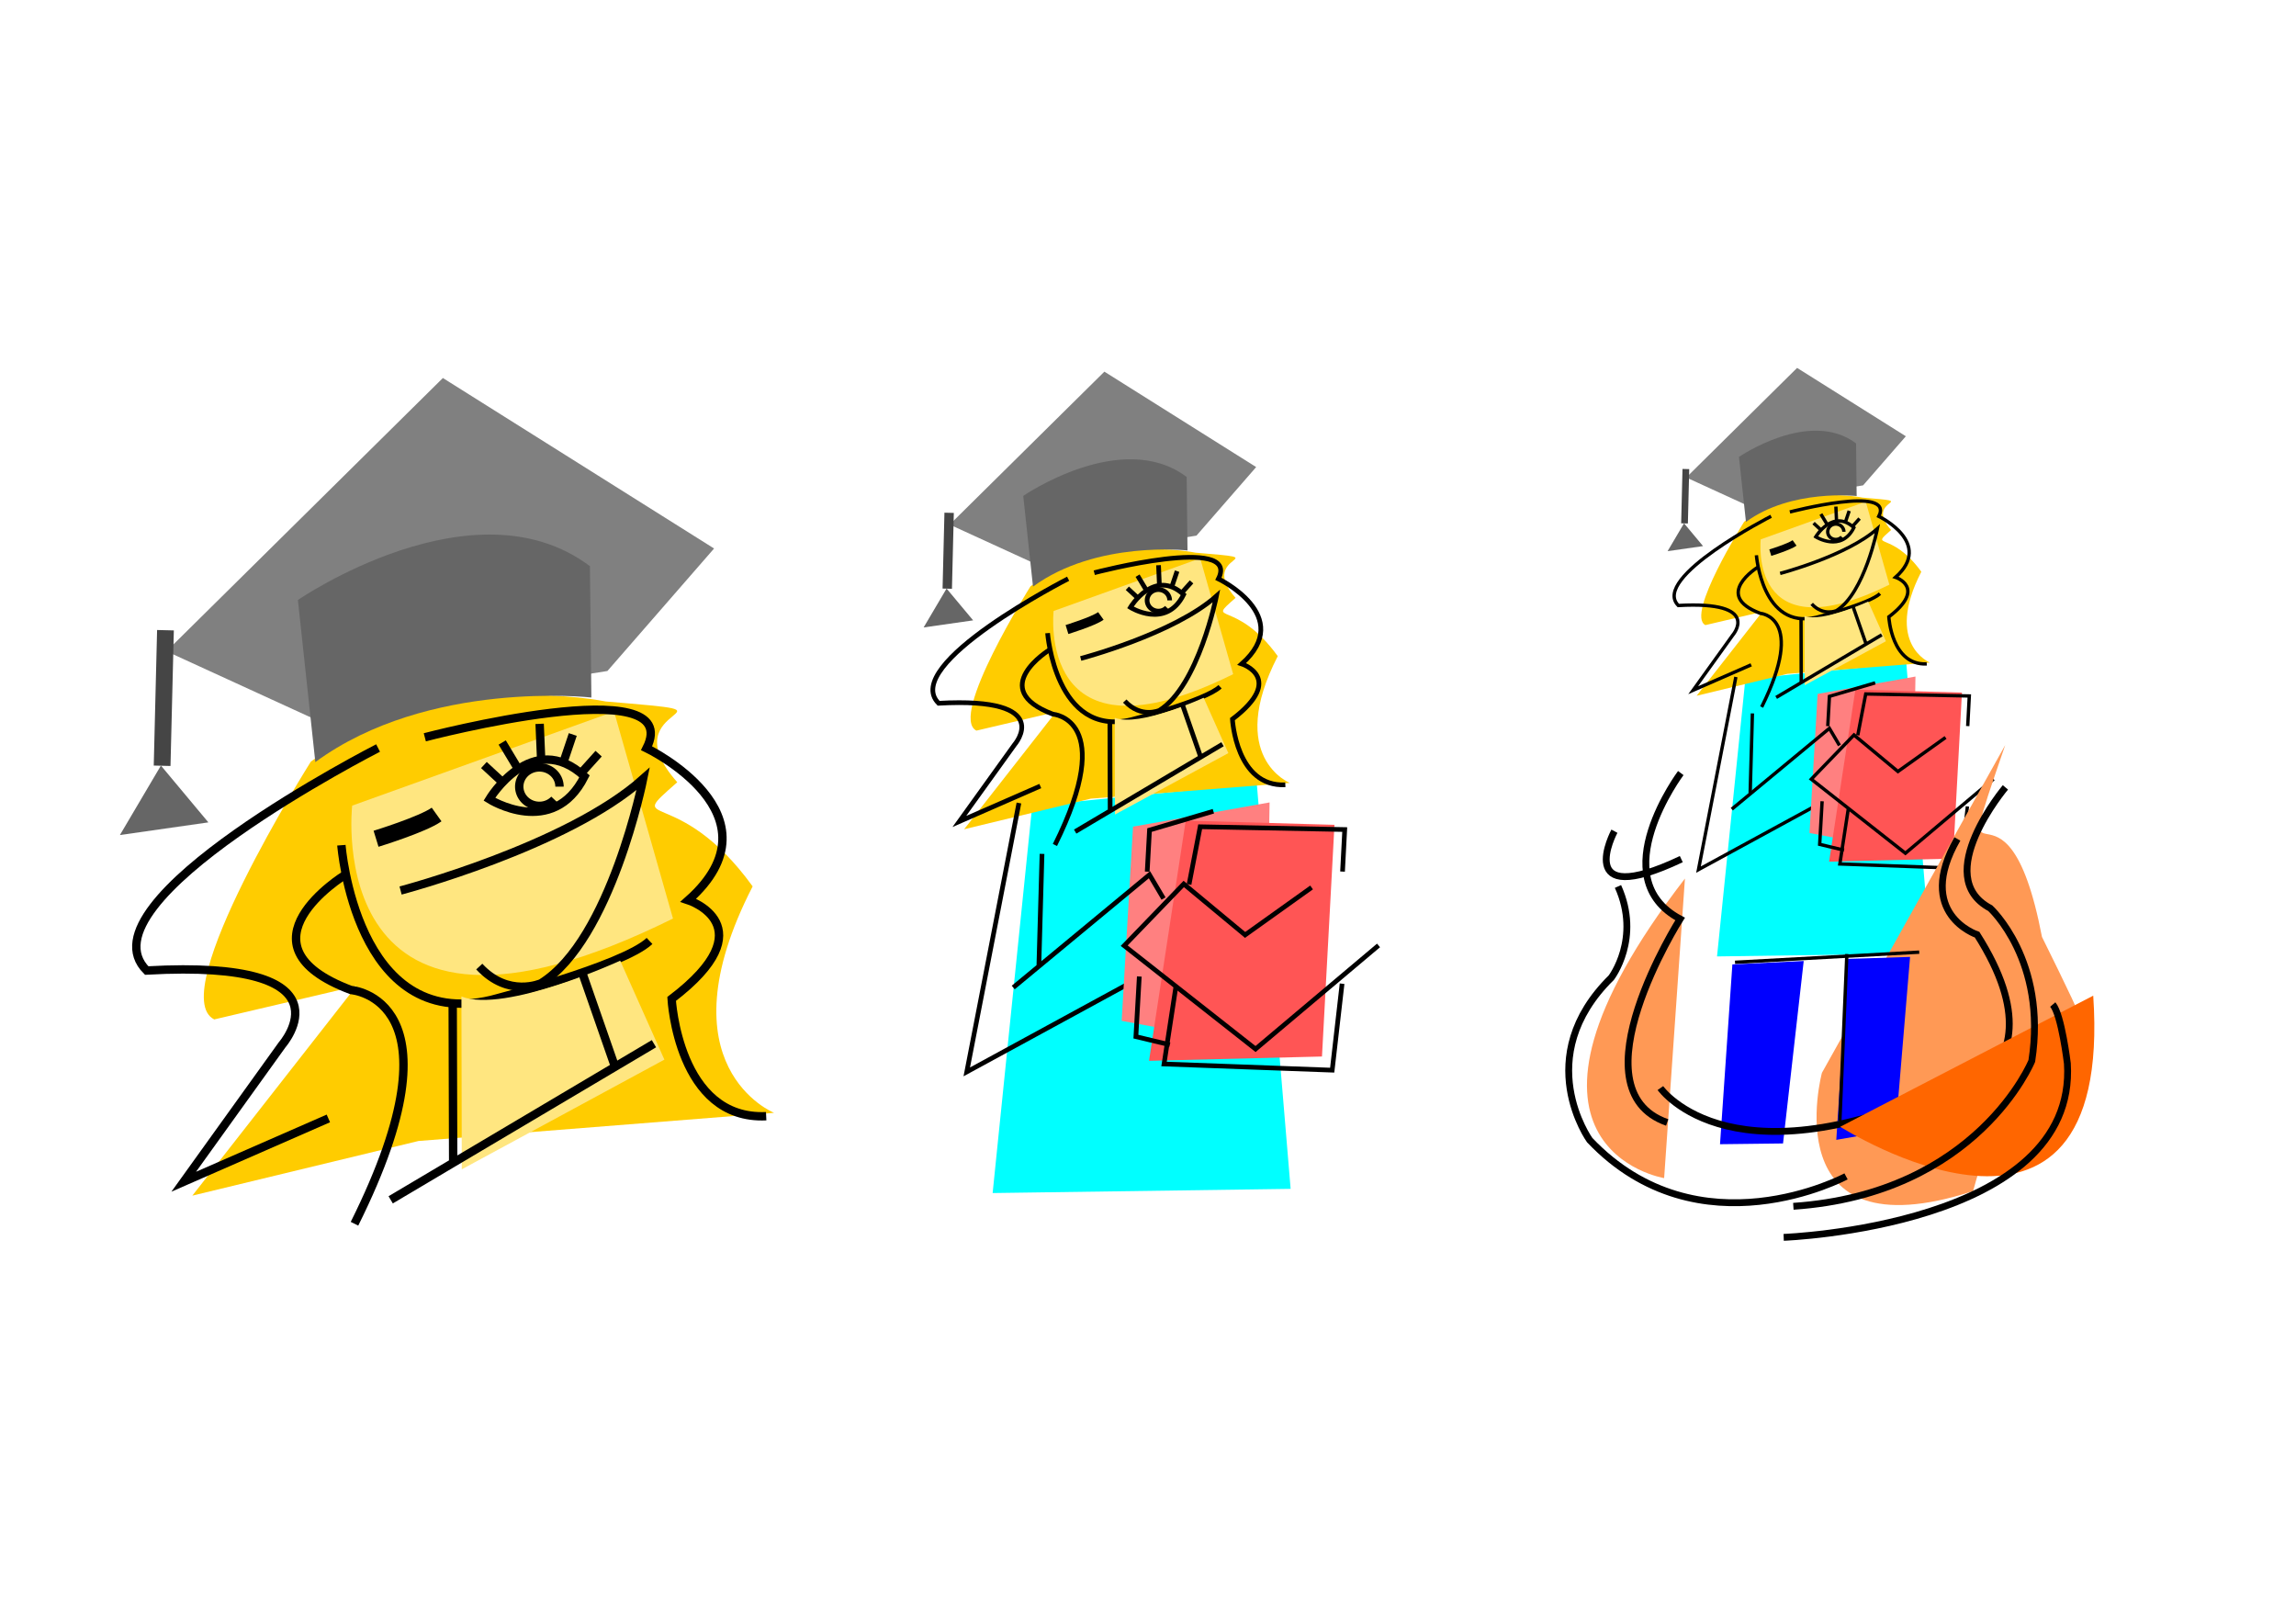 <?xml version="1.0" encoding="UTF-8" standalone="no"?>
<!-- Created with Inkscape (http://www.inkscape.org/) -->

<svg
   width="297mm"
   height="210mm"
   viewBox="0 0 297 210"
   version="1.1"
   id="svg5"
   inkscape:version="1.2.2 (732a01da63, 2022-12-09, custom)"
   sodipodi:docname="logo2.svg"
   xml:space="preserve"
   xmlns:inkscape="http://www.inkscape.org/namespaces/inkscape"
   xmlns:sodipodi="http://sodipodi.sourceforge.net/DTD/sodipodi-0.dtd"
   xmlns="http://www.w3.org/2000/svg"
   xmlns:svg="http://www.w3.org/2000/svg"><sodipodi:namedview
     id="namedview7"
     pagecolor="#ffffff"
     bordercolor="#000000"
     borderopacity="0.25"
     inkscape:showpageshadow="2"
     inkscape:pageopacity="0.0"
     inkscape:pagecheckerboard="0"
     inkscape:deskcolor="#d1d1d1"
     inkscape:document-units="mm"
     showgrid="false"
     inkscape:zoom="0.55794036"
     inkscape:cx="213.28444"
     inkscape:cy="375.48816"
     inkscape:window-width="1920"
     inkscape:window-height="1016"
     inkscape:window-x="0"
     inkscape:window-y="0"
     inkscape:window-maximized="1"
     inkscape:current-layer="layer1" /><defs
     id="defs2" /><g
     inkscape:label="Layer 1"
     inkscape:groupmode="layer"
     id="layer1"><path
       style="fill:#00ffff;stroke:none;stroke-width:0.435;stroke-dasharray:none;stroke-opacity:1;paint-order:stroke fill markers"
       d="m 225.774,87.822 -3.667,35.876 27.618,-0.388 -3.136,-37.553 z"
       id="path2310" /><path
       style="fill:#ffcc00;stroke:none;stroke-width:0.435;stroke-dasharray:none;stroke-opacity:1;paint-order:stroke fill markers"
       d="m 225.617,67.476 c 0,0 -7.61,12.069 -5.012,13.371 l 7.37,-1.73 -8.506,10.869 11.73,-2.834 18.444,-1.461 c 0,0 -5.921,-2.387 -1.111,-11.744 -3.91,-5.401 -6.775,-2.885 -3.91,-5.401 -3.713,-4.189 4.272,-3.516 -3.713,-4.189 0,0 -8.677,-1.825 -15.293,3.119 z"
       id="path1885" /><path
       style="fill:#808080;stroke:none;stroke-width:0.071;paint-order:stroke fill markers"
       d="m 225.673,65.213 -7.546,-3.458 14.338,-14.173 14.067,8.842 -5.533,6.352"
       id="path397" /><path
       style="fill:#666666;stroke:none;stroke-width:0.071;paint-order:stroke fill markers"
       d="m 225.848,67.502 -0.904,-8.407 c 0,0 9.136,-6.28 15.147,-1.753 l 0.077,6.812 c 0,0 -8.455,-0.954 -14.32,3.349 z"
       id="path453" /><path
       style="fill:#666666;stroke:#454545;stroke-width:0.869;stroke-dasharray:none;stroke-opacity:1;paint-order:stroke fill markers"
       d="m 218.075,60.662 -0.173,7.03"
       id="path516" /><path
       style="fill:#666666;stroke:none;stroke-width:0.869;stroke-dasharray:none;stroke-opacity:1;paint-order:stroke fill markers"
       d="m 215.712,71.285 2.127,-3.603 2.461,2.947 z"
       id="path1425" /><path
       style="fill:#ffe680;stroke:none;stroke-width:0.869;stroke-dasharray:none;stroke-opacity:1;paint-order:stroke fill markers"
       d="m 244.4,75.616 c -18.346,9.086 -16.641,-5.856 -16.641,-5.856 l 13.584,-4.879"
       id="path1427" /><path
       style="fill:none;stroke:#000000;stroke-width:0.869;stroke-dasharray:none;stroke-opacity:1;paint-order:stroke fill markers"
       d="m 228.998,71.479 c 0,0 2.422,-0.744 3.141,-1.258"
       id="path1483" /><path
       style="fill:none;stroke:#000000;stroke-width:0.435;stroke-dasharray:none;stroke-opacity:1;paint-order:stroke fill markers"
       d="m 239.811,68.242 c -2.725,-2.502 -4.936,1.187 -4.936,1.187 0,0 3.295,2.076 4.936,-1.187 z"
       id="path1755" /><path
       style="fill:none;stroke:#000000;stroke-width:0.435;stroke-dasharray:none;stroke-opacity:1;paint-order:stroke fill markers"
       d="m 235.553,68.542 -0.96,-0.888"
       id="path1757" /><path
       style="fill:none;stroke:#000000;stroke-width:0.435;stroke-dasharray:none;stroke-opacity:1;paint-order:stroke fill markers"
       d="m 236.378,67.876 -0.837,-1.39"
       id="path1759" /><path
       style="fill:none;stroke:#000000;stroke-width:0.435;stroke-dasharray:none;stroke-opacity:1;paint-order:stroke fill markers"
       d="m 237.561,67.345 -0.078,-1.826"
       id="path1761" /><path
       style="fill:none;stroke:#000000;stroke-width:0.435;stroke-dasharray:none;stroke-opacity:1;paint-order:stroke fill markers"
       d="m 238.751,67.411 0.451,-1.34"
       id="path1763" /><path
       style="fill:none;stroke:#000000;stroke-width:0.435;stroke-dasharray:none;stroke-opacity:1;paint-order:stroke fill markers"
       d="m 239.675,68.029 0.868,-0.964"
       id="path1765" /><path
       style="fill:none;stroke:#000000;stroke-width:0.435;stroke-dasharray:none;stroke-opacity:1;paint-order:stroke fill markers"
       id="path1819"
       sodipodi:type="arc"
       sodipodi:cx="237.47"
       sodipodi:cy="68.774971"
       sodipodi:rx="1.0439811"
       sodipodi:ry="0.99706209"
       sodipodi:start="0.73303829"
       sodipodi:end="6.2831853"
       sodipodi:open="true"
       sodipodi:arc-type="arc"
       d="m 238.246,69.442 a 1.044,0.997 0 0 1 -1.321,0.183 1.044,0.997 0 0 1 -0.429,-1.207 1.044,0.997 0 0 1 1.165,-0.623 1.044,0.997 0 0 1 0.854,0.98" /><path
       style="fill:none;stroke:#000000;stroke-width:0.435;stroke-dasharray:none;stroke-opacity:1;paint-order:stroke fill markers"
       d="m 230.271,74.162 c 0,0 8.644,-2.272 12.583,-5.792 0,0 -1.666,8.34 -5.293,10.601 0,0 -1.694,0.771 -3.208,-0.864"
       id="path1821" /><path
       style="fill:none;stroke:#000000;stroke-width:0.435;stroke-dasharray:none;stroke-opacity:1;paint-order:stroke fill markers"
       d="m 227.201,71.813 c 0,0 0.74,9.694 7.76,8.023 0,0 6.841,-1.751 8.224,-3.058"
       id="path1823" /><path
       style="fill:#ffe680;stroke:none;stroke-width:0.435;stroke-dasharray:none;stroke-opacity:1;paint-order:stroke fill markers"
       d="m 233.427,79.658 0.018,8.964 10.509,-5.689 -2.292,-5.132 c 0,0 -5.97,2.748 -8.236,1.857 z"
       id="path1854" /><path
       style="fill:none;stroke:#000000;stroke-width:0.435;stroke-dasharray:none;stroke-opacity:1;paint-order:stroke fill markers"
       d="m 232.974,80.135 0.024,8.021"
       id="path1825" /><path
       style="fill:none;stroke:#000000;stroke-width:0.435;stroke-dasharray:none;stroke-opacity:1;paint-order:stroke fill markers"
       d="m 239.708,78.467 1.687,4.84"
       id="path1827" /><path
       style="fill:none;stroke:#000000;stroke-width:0.435;stroke-dasharray:none;stroke-opacity:1;paint-order:stroke fill markers"
       d="m 229.757,90.203 13.656,-8.096"
       id="path1829" /><path
       style="fill:none;stroke:#000000;stroke-width:0.435;stroke-dasharray:none;stroke-opacity:1;paint-order:stroke fill markers"
       d="m 229.103,66.772 c 0,0 -15.6,7.96 -12.002,11.54 10.933,-0.611 7.028,3.848 7.028,3.848 l -5.107,7.106 7.502,-3.282"
       id="path1966" /><path
       style="fill:none;stroke:#000000;stroke-width:0.435;stroke-dasharray:none;stroke-opacity:1;paint-order:stroke fill markers"
       d="m 231.527,66.215 c 0,0 13.584,-3.564 11.504,0.567 0,0 7.159,3.441 2.165,7.882 0,0 4.106,1.334 -0.866,5.12 0,0 0.34,6.298 4.904,6.082"
       id="path2076" /><path
       style="fill:none;stroke:#000000;stroke-width:0.435;stroke-dasharray:none;stroke-opacity:1;paint-order:stroke fill markers"
       d="m 227.375,73.363 c 0,0 -5.895,3.622 0.323,5.96 0,0 6.005,0.426 0.182,12.121"
       id="path2078" /><path
       style="fill:#ffcc00;stroke:none;stroke-width:1.084;stroke-dasharray:none;stroke-opacity:1;paint-order:stroke fill markers"
       d="m 40.212,98.501 c 0,0 -18.978,30.099 -12.5,33.345 l 18.379,-4.314 -21.212,27.104 29.253,-7.067 45.997,-3.643 c 0,0 -14.767,-5.952 -2.77,-29.287 -9.751,-13.468 -16.895,-7.196 -9.751,-13.468 -9.258,-10.446 10.654,-8.768 -9.258,-10.446 0,0 -21.64,-4.551 -38.137,7.777 z"
       id="path1885-3" /><path
       style="fill:#808080;stroke:none;stroke-width:0.177;paint-order:stroke fill markers"
       d="M 40.353,92.856 21.534,84.234 57.29,48.889 92.37,70.94 78.572,86.782"
       id="path397-6" /><path
       style="fill:#666666;stroke:none;stroke-width:0.177;paint-order:stroke fill markers"
       d="M 40.789,98.564 38.534,77.598 c 0,0 22.783,-15.66 37.774,-4.372 l 0.192,16.987 c 0,0 -21.085,-2.379 -35.711,8.351 z"
       id="path453-7" /><path
       style="fill:#666666;stroke:#454545;stroke-width:2.167;stroke-dasharray:none;stroke-opacity:1;paint-order:stroke fill markers"
       d="m 21.404,81.508 -0.433,17.532"
       id="path516-5" /><path
       style="fill:#666666;stroke:none;stroke-width:2.167;stroke-dasharray:none;stroke-opacity:1;paint-order:stroke fill markers"
       d="m 15.511,107.999 5.305,-8.986 6.138,7.349 z"
       id="path1425-3" /><path
       style="fill:#ffe680;stroke:none;stroke-width:2.167;stroke-dasharray:none;stroke-opacity:1;paint-order:stroke fill markers"
       d="M 87.054,118.798 C 41.302,141.456 45.554,104.195 45.554,104.195 l 33.877,-12.168"
       id="path1427-5" /><path
       style="fill:none;stroke:#000000;stroke-width:2.167;stroke-dasharray:none;stroke-opacity:1;paint-order:stroke fill markers"
       d="m 48.644,108.481 c 0,0 6.04,-1.855 7.833,-3.138"
       id="path1483-6" /><path
       style="fill:none;stroke:#000000;stroke-width:1.084;stroke-dasharray:none;stroke-opacity:1;paint-order:stroke fill markers"
       d="m 75.61,100.409 c -6.795,-6.239 -12.309,2.959 -12.309,2.959 0,0 8.218,5.176 12.309,-2.959 z"
       id="path1755-2" /><path
       style="fill:none;stroke:#000000;stroke-width:1.084;stroke-dasharray:none;stroke-opacity:1;paint-order:stroke fill markers"
       d="M 64.991,101.157 62.596,98.943"
       id="path1757-9" /><path
       style="fill:none;stroke:#000000;stroke-width:1.084;stroke-dasharray:none;stroke-opacity:1;paint-order:stroke fill markers"
       d="m 67.049,99.497 -2.086,-3.467"
       id="path1759-1" /><path
       style="fill:none;stroke:#000000;stroke-width:1.084;stroke-dasharray:none;stroke-opacity:1;paint-order:stroke fill markers"
       d="M 69.999,98.173 69.805,93.618"
       id="path1761-2" /><path
       style="fill:none;stroke:#000000;stroke-width:1.084;stroke-dasharray:none;stroke-opacity:1;paint-order:stroke fill markers"
       d="m 72.967,98.338 1.125,-3.343"
       id="path1763-7" /><path
       style="fill:none;stroke:#000000;stroke-width:1.084;stroke-dasharray:none;stroke-opacity:1;paint-order:stroke fill markers"
       d="m 75.27,99.878 2.166,-2.404"
       id="path1765-0" /><path
       style="fill:none;stroke:#000000;stroke-width:1.084;stroke-dasharray:none;stroke-opacity:1;paint-order:stroke fill markers"
       id="path1819-9"
       sodipodi:type="arc"
       sodipodi:cx="69.771698"
       sodipodi:cy="101.73882"
       sodipodi:rx="2.6034985"
       sodipodi:ry="2.4864912"
       sodipodi:start="0.73303829"
       sodipodi:end="6.2831853"
       sodipodi:open="true"
       sodipodi:arc-type="arc"
       d="m 71.706,103.403 a 2.603,2.486 0 0 1 -3.295,0.456 2.603,2.486 0 0 1 -1.07,-3.011 2.603,2.486 0 0 1 2.905,-1.554 2.603,2.486 0 0 1 2.129,2.445" /><path
       style="fill:none;stroke:#000000;stroke-width:1.084;stroke-dasharray:none;stroke-opacity:1;paint-order:stroke fill markers"
       d="m 51.818,115.174 c 0,0 21.556,-5.667 31.379,-14.444 0,0 -4.155,20.798 -13.201,26.437 0,0 -4.225,1.923 -8,-2.155"
       id="path1821-3" /><path
       style="fill:none;stroke:#000000;stroke-width:1.084;stroke-dasharray:none;stroke-opacity:1;paint-order:stroke fill markers"
       d="m 44.162,109.315 c 0,0 1.845,24.174 19.351,20.009 0,0 17.061,-4.366 20.508,-7.626"
       id="path1823-6" /><path
       style="fill:#ffe680;stroke:none;stroke-width:1.084;stroke-dasharray:none;stroke-opacity:1;paint-order:stroke fill markers"
       d="m 59.688,128.879 0.046,22.354 26.208,-14.188 -5.715,-12.797 c 0,0 -14.889,6.853 -20.539,4.632 z"
       id="path1854-0" /><path
       style="fill:none;stroke:#000000;stroke-width:1.084;stroke-dasharray:none;stroke-opacity:1;paint-order:stroke fill markers"
       d="m 58.559,130.069 0.06,20.002"
       id="path1825-6" /><path
       style="fill:none;stroke:#000000;stroke-width:1.084;stroke-dasharray:none;stroke-opacity:1;paint-order:stroke fill markers"
       d="m 75.352,125.909 4.207,12.069"
       id="path1827-2" /><path
       style="fill:none;stroke:#000000;stroke-width:1.084;stroke-dasharray:none;stroke-opacity:1;paint-order:stroke fill markers"
       d="M 50.537,155.178 84.592,134.986"
       id="path1829-6" /><path
       style="fill:none;stroke:#000000;stroke-width:1.084;stroke-dasharray:none;stroke-opacity:1;paint-order:stroke fill markers"
       d="m 48.906,96.744 c 0,0 -38.903,19.852 -29.93,28.778 27.266,-1.524 17.526,9.595 17.526,9.595 l -12.736,17.72 18.709,-8.186"
       id="path1966-1" /><path
       style="fill:none;stroke:#000000;stroke-width:1.084;stroke-dasharray:none;stroke-opacity:1;paint-order:stroke fill markers"
       d="m 54.952,95.356 c 0,0 33.876,-8.887 28.688,1.414 0,0 17.853,8.581 5.398,19.657 0,0 10.239,3.327 -2.159,12.769 0,0 0.848,15.706 12.23,15.167"
       id="path2076-8" /><path
       style="fill:none;stroke:#000000;stroke-width:1.084;stroke-dasharray:none;stroke-opacity:1;paint-order:stroke fill markers"
       d="m 44.597,113.181 c 0,0 -14.702,9.033 0.805,14.862 0,0 14.974,1.063 0.453,30.229"
       id="path2078-7" /><path
       style="fill:none;stroke:#000000;stroke-width:0.435;stroke-dasharray:none;stroke-opacity:1;paint-order:stroke fill markers"
       d="m 224.543,87.555 -4.834,24.914 18.231,-9.929"
       id="path2290" /><path
       style="fill:none;stroke:#000000;stroke-width:0.435;stroke-dasharray:none;stroke-opacity:1;paint-order:stroke fill markers"
       d="M 226.684,92.268 226.393,102.588"
       id="path2292" /><path
       style="fill:#ff8080;stroke:none;stroke-width:0.435;stroke-dasharray:none;stroke-opacity:1;paint-order:stroke fill markers"
       d="m 247.775,87.501 -12.657,2.243 -1.052,17.996 13.342,2.494 z"
       id="path2424" /><path
       style="fill:none;stroke:#000000;stroke-width:0.435;stroke-dasharray:none;stroke-opacity:1;paint-order:stroke fill markers"
       d="m 224.017,104.651 12.625,-10.45 1.303,2.206"
       id="path2294" /><path
       style="fill:#ff5555;stroke:none;stroke-width:0.435;stroke-dasharray:none;stroke-opacity:1;paint-order:stroke fill markers"
       d="m 236.601,111.444 3.404,-22.259 13.784,0.391 -1.157,21.469 z"
       id="path2422" /><path
       style="fill:none;stroke:#000000;stroke-width:0.435;stroke-dasharray:none;stroke-opacity:1;paint-order:stroke fill markers"
       d="m 257.873,100.752 -11.399,9.6 -12.173,-9.578 5.52,-5.717 5.686,4.722 6.162,-4.4"
       id="path2296" /><path
       style="fill:none;stroke:#000000;stroke-width:0.435;stroke-dasharray:none;stroke-opacity:1;paint-order:stroke fill markers"
       d="m 240.312,95.099 1.03,-5.345 13.398,0.258 -0.204,3.896"
       id="path2298" /><path
       style="fill:none;stroke:#000000;stroke-width:0.435;stroke-dasharray:none;stroke-opacity:1;paint-order:stroke fill markers"
       d="m 254.495,104.297 -0.916,8.013 -15.585,-0.571 1.086,-7.087"
       id="path2300" /><path
       style="fill:none;stroke:#000000;stroke-width:0.435;stroke-dasharray:none;stroke-opacity:1;paint-order:stroke fill markers"
       d="m 242.565,88.317 -5.919,1.745 -0.213,3.855"
       id="path2302" /><path
       style="fill:none;stroke:#000000;stroke-width:0.435;stroke-dasharray:none;stroke-opacity:1;paint-order:stroke fill markers"
       d="m 235.701,103.63 -0.316,5.573 3.143,0.754"
       id="path2304" /><path
       style="fill:#00ffff;stroke:none;stroke-width:0.606;stroke-dasharray:none;stroke-opacity:1;paint-order:stroke fill markers"
       d="m 133.521,104.23 -5.118,50.072 38.547,-0.542 -4.377,-52.413 z"
       id="path2310-9" /><path
       style="fill:#ffcc00;stroke:none;stroke-width:0.606;stroke-dasharray:none;stroke-opacity:1;paint-order:stroke fill markers"
       d="m 133.301,75.833 c 0,0 -10.621,16.845 -6.996,18.662 l 10.286,-2.415 -11.872,15.169 16.372,-3.955 25.743,-2.039 c 0,0 -8.265,-3.331 -1.55,-16.391 -5.457,-7.538 -9.455,-4.027 -5.457,-7.538 -5.182,-5.846 5.963,-4.907 -5.182,-5.846 0,0 -12.111,-2.547 -21.344,4.353 z"
       id="path1885-2" /><path
       style="fill:#808080;stroke:none;stroke-width:0.099;paint-order:stroke fill markers"
       d="m 133.38,72.674 -10.532,-4.826 20.011,-19.781 19.633,12.341 -7.722,8.866"
       id="path397-0" /><path
       style="fill:#666666;stroke:none;stroke-width:0.099;paint-order:stroke fill markers"
       d="m 133.624,75.869 -1.262,-11.734 c 0,0 12.751,-8.765 21.141,-2.447 l 0.107,9.507 c 0,0 -11.8,-1.332 -19.986,4.674 z"
       id="path453-2" /><path
       style="fill:#666666;stroke:#454545;stroke-width:1.213;stroke-dasharray:none;stroke-opacity:1;paint-order:stroke fill markers"
       d="m 122.775,66.323 -0.242,9.812"
       id="path516-3" /><path
       style="fill:#666666;stroke:none;stroke-width:1.213;stroke-dasharray:none;stroke-opacity:1;paint-order:stroke fill markers"
       d="m 119.476,81.149 2.969,-5.029 3.435,4.113 z"
       id="path1425-7" /><path
       style="fill:#ffe680;stroke:none;stroke-width:1.213;stroke-dasharray:none;stroke-opacity:1;paint-order:stroke fill markers"
       d="M 159.517,87.193 C 133.911,99.874 136.291,79.02 136.291,79.02 l 18.96,-6.81"
       id="path1427-59" /><path
       style="fill:none;stroke:#000000;stroke-width:1.213;stroke-dasharray:none;stroke-opacity:1;paint-order:stroke fill markers"
       d="m 138.02,81.419 c 0,0 3.38,-1.038 4.384,-1.756"
       id="path1483-2" /><path
       style="fill:none;stroke:#000000;stroke-width:0.606;stroke-dasharray:none;stroke-opacity:1;paint-order:stroke fill markers"
       d="m 153.112,76.901 c -3.803,-3.492 -6.889,1.656 -6.889,1.656 0,0 4.599,2.897 6.889,-1.656 z"
       id="path1755-28" /><path
       style="fill:none;stroke:#000000;stroke-width:0.606;stroke-dasharray:none;stroke-opacity:1;paint-order:stroke fill markers"
       d="M 147.169,77.32 145.829,76.081"
       id="path1757-97" /><path
       style="fill:none;stroke:#000000;stroke-width:0.606;stroke-dasharray:none;stroke-opacity:1;paint-order:stroke fill markers"
       d="m 148.321,76.391 -1.168,-1.94"
       id="path1759-3" /><path
       style="fill:none;stroke:#000000;stroke-width:0.606;stroke-dasharray:none;stroke-opacity:1;paint-order:stroke fill markers"
       d="m 149.972,75.65 -0.109,-2.549"
       id="path1761-6" /><path
       style="fill:none;stroke:#000000;stroke-width:0.606;stroke-dasharray:none;stroke-opacity:1;paint-order:stroke fill markers"
       d="M 151.633,75.742 152.262,73.871"
       id="path1763-1" /><path
       style="fill:none;stroke:#000000;stroke-width:0.606;stroke-dasharray:none;stroke-opacity:1;paint-order:stroke fill markers"
       d="m 152.922,76.604 1.212,-1.346"
       id="path1765-2" /><path
       style="fill:none;stroke:#000000;stroke-width:0.606;stroke-dasharray:none;stroke-opacity:1;paint-order:stroke fill markers"
       id="path1819-93"
       sodipodi:type="arc"
       sodipodi:cx="149.84456"
       sodipodi:cy="77.645699"
       sodipodi:rx="1.4570946"
       sodipodi:ry="1.3916093"
       sodipodi:start="0.73303829"
       sodipodi:end="6.2831853"
       sodipodi:open="true"
       sodipodi:arc-type="arc"
       d="m 150.927,78.577 a 1.457,1.392 0 0 1 -1.844,0.255 1.457,1.392 0 0 1 -0.599,-1.685 1.457,1.392 0 0 1 1.626,-0.87 1.457,1.392 0 0 1 1.192,1.368" /><path
       style="fill:none;stroke:#000000;stroke-width:0.606;stroke-dasharray:none;stroke-opacity:1;paint-order:stroke fill markers"
       d="m 139.797,85.165 c 0,0 12.064,-3.172 17.562,-8.084 0,0 -2.326,11.64 -7.388,14.796 0,0 -2.364,1.076 -4.478,-1.206"
       id="path1821-1" /><path
       style="fill:none;stroke:#000000;stroke-width:0.606;stroke-dasharray:none;stroke-opacity:1;paint-order:stroke fill markers"
       d="m 135.512,81.886 c 0,0 1.033,13.529 10.83,11.198 0,0 9.549,-2.443 11.478,-4.268"
       id="path1823-9" /><path
       style="fill:#ffe680;stroke:none;stroke-width:0.606;stroke-dasharray:none;stroke-opacity:1;paint-order:stroke fill markers"
       d="m 144.201,92.835 0.026,12.511 14.668,-7.941 -3.199,-7.162 c 0,0 -8.333,3.835 -11.495,2.592 z"
       id="path1854-4" /><path
       style="fill:none;stroke:#000000;stroke-width:0.606;stroke-dasharray:none;stroke-opacity:1;paint-order:stroke fill markers"
       d="m 143.569,93.501 0.033,11.195"
       id="path1825-7" /><path
       style="fill:none;stroke:#000000;stroke-width:0.606;stroke-dasharray:none;stroke-opacity:1;paint-order:stroke fill markers"
       d="m 152.968,91.173 2.355,6.755"
       id="path1827-8" /><path
       style="fill:none;stroke:#000000;stroke-width:0.606;stroke-dasharray:none;stroke-opacity:1;paint-order:stroke fill markers"
       d="M 139.079,107.554 158.139,96.253"
       id="path1829-4" /><path
       style="fill:none;stroke:#000000;stroke-width:0.606;stroke-dasharray:none;stroke-opacity:1;paint-order:stroke fill markers"
       d="m 138.167,74.85 c 0,0 -21.773,11.11 -16.751,16.106 15.26,-0.853 9.809,5.37 9.809,5.37 l -7.128,9.917 10.471,-4.581"
       id="path1966-5" /><path
       style="fill:none;stroke:#000000;stroke-width:0.606;stroke-dasharray:none;stroke-opacity:1;paint-order:stroke fill markers"
       d="m 141.55,74.073 c 0,0 18.959,-4.974 16.056,0.791 0,0 9.992,4.802 3.021,11.002 0,0 5.73,1.862 -1.208,7.147 0,0 0.474,8.79 6.844,8.489"
       id="path2076-0" /><path
       style="fill:none;stroke:#000000;stroke-width:0.606;stroke-dasharray:none;stroke-opacity:1;paint-order:stroke fill markers"
       d="m 135.755,84.049 c 0,0 -8.228,5.056 0.45,8.318 0,0 8.381,0.595 0.253,16.918"
       id="path2078-3" /><path
       style="fill:none;stroke:#000000;stroke-width:0.606;stroke-dasharray:none;stroke-opacity:1;paint-order:stroke fill markers"
       d="m 131.803,103.857 -6.746,34.773 25.445,-13.857"
       id="path2290-6" /><path
       style="fill:none;stroke:#000000;stroke-width:0.606;stroke-dasharray:none;stroke-opacity:1;paint-order:stroke fill markers"
       d="m 134.791,110.436 -0.406,14.403"
       id="path2292-1" /><path
       style="fill:#ff8080;stroke:none;stroke-width:0.606;stroke-dasharray:none;stroke-opacity:1;paint-order:stroke fill markers"
       d="m 164.227,103.781 -17.665,3.131 -1.469,25.117 18.622,3.481 z"
       id="path2424-0" /><path
       style="fill:none;stroke:#000000;stroke-width:0.606;stroke-dasharray:none;stroke-opacity:1;paint-order:stroke fill markers"
       d="m 131.068,127.718 17.621,-14.585 1.818,3.078"
       id="path2294-6" /><path
       style="fill:#ff5555;stroke:none;stroke-width:0.606;stroke-dasharray:none;stroke-opacity:1;paint-order:stroke fill markers"
       d="m 148.631,137.199 4.75,-31.067 19.239,0.546 -1.615,29.965 z"
       id="path2422-3" /><path
       style="fill:none;stroke:#000000;stroke-width:0.606;stroke-dasharray:none;stroke-opacity:1;paint-order:stroke fill markers"
       d="m 178.321,122.276 -15.91,13.398 -16.991,-13.367 7.704,-7.979 7.936,6.59 8.601,-6.141"
       id="path2296-2" /><path
       style="fill:none;stroke:#000000;stroke-width:0.606;stroke-dasharray:none;stroke-opacity:1;paint-order:stroke fill markers"
       d="m 153.811,114.387 1.437,-7.46 18.7,0.36 -0.284,5.438"
       id="path2298-0" /><path
       style="fill:none;stroke:#000000;stroke-width:0.606;stroke-dasharray:none;stroke-opacity:1;paint-order:stroke fill markers"
       d="m 173.606,127.224 -1.279,11.184 -21.752,-0.797 1.516,-9.892"
       id="path2300-6" /><path
       style="fill:none;stroke:#000000;stroke-width:0.606;stroke-dasharray:none;stroke-opacity:1;paint-order:stroke fill markers"
       d="m 156.956,104.92 -8.261,2.436 -0.297,5.38"
       id="path2302-1" /><path
       style="fill:none;stroke:#000000;stroke-width:0.606;stroke-dasharray:none;stroke-opacity:1;paint-order:stroke fill markers"
       d="m 147.375,126.293 -0.441,7.778 4.387,1.052"
       id="path2304-5" /><path
       style="fill:#ff9955;stroke:none;stroke-width:0.886;stroke-dasharray:none;stroke-opacity:1;paint-order:stroke fill markers"
       d="m 235.676,138.752 c 0,0 -6.379,23.707 19.552,15.3 8.912,-32.881 22.277,-5.767 8.912,-32.881 -4.753,-24.805 -12.475,-2.364 -4.753,-24.805"
       id="path3191" /><path
       style="fill:none;stroke:#000000;stroke-width:0.435;stroke-dasharray:none;stroke-opacity:1;paint-order:stroke fill markers"
       d="m 224.434,124.458 23.828,-1.313"
       id="path2306" /><path
       style="fill:#0000ff;stroke:none;stroke-width:0.435;stroke-dasharray:none;stroke-opacity:1;paint-order:stroke fill markers"
       d="m 239.046,124.017 8.032,-0.257 -1.867,22.323 -7.677,1.34 z"
       id="path2957" /><path
       style="fill:none;stroke:#000000;stroke-width:0.435;stroke-dasharray:none;stroke-opacity:1;paint-order:stroke fill markers"
       d="m 238.901,123.384 -0.903,21.557"
       id="path2308" /><path
       style="fill:#0000ff;stroke:none;stroke-width:0.435;stroke-dasharray:none;stroke-opacity:1;paint-order:stroke fill markers"
       d="m 224.092,124.73 -1.599,23.256 8.152,-0.098 2.675,-23.599 z"
       id="path2901" /><path
       style="fill:#ff9955;stroke:none;stroke-width:0.886;stroke-dasharray:none;stroke-opacity:1;paint-order:stroke fill markers"
       d="m 215.265,152.369 c 0,0 -24.16,-3.897 2.691,-38.744"
       id="path3240" /><path
       style="fill:none;stroke:#000000;stroke-width:0.886;stroke-dasharray:none;stroke-opacity:1;paint-order:stroke fill markers"
       d="m 217.419,99.983 c 0,0 -10.12,13.541 -0.086,18.871 0,0 -13.956,22.027 -1.675,26.32"
       id="path3013" /><path
       style="fill:none;stroke:#000000;stroke-width:0.886;stroke-dasharray:none;stroke-opacity:1;paint-order:stroke fill markers"
       d="m 214.781,140.725 c 0,0 9.508,13.613 40.31,-1.575"
       id="path3015" /><path
       style="fill:none;stroke:#000000;stroke-width:0.886;stroke-dasharray:none;stroke-opacity:1;paint-order:stroke fill markers"
       d="m 247.572,143.835 c 0,0 21.034,-2.698 8.177,-22.948 0,0 -8.118,-2.685 -2.551,-12.382"
       id="path3017" /><path
       style="fill:#ff6600;stroke:none;stroke-width:0.886;stroke-dasharray:none;stroke-opacity:1;paint-order:stroke fill markers"
       d="m 238.046,145.73 c 0,0 35.403,22.527 32.725,-16.958"
       id="path3242" /><path
       style="fill:none;stroke:#000000;stroke-width:0.886;stroke-dasharray:none;stroke-opacity:1;paint-order:stroke fill markers"
       d="m 259.411,101.835 c 0,0 -9.714,11.521 -1.959,15.628 0,0 7.384,6.758 5.373,19.752 0,0 -6.994,17.182 -30.846,18.801"
       id="path3019" /><path
       style="fill:none;stroke:#000000;stroke-width:0.886;stroke-dasharray:none;stroke-opacity:1;paint-order:stroke fill markers"
       d="m 238.796,152.145 c 0,0 -19,10.214 -33.162,-4.692 0,0 -7.677,-10.677 2.792,-21.005 0,0 3.893,-5.081 0.868,-11.798"
       id="path3021" /><path
       style="fill:none;stroke:#000000;stroke-width:0.886;stroke-dasharray:none;stroke-opacity:1;paint-order:stroke fill markers"
       d="m 208.832,107.504 c 0,0 -5.521,10.326 8.654,3.61"
       id="path3023" /><path
       style="fill:none;stroke:#000000;stroke-width:0.886;stroke-dasharray:none;stroke-opacity:1;paint-order:stroke fill markers"
       d="m 230.729,160.032 c 0,0 38.031,-1.395 36.696,-22.487 0,0 -0.761,-6.316 -1.889,-7.625"
       id="path3025" /></g></svg>
